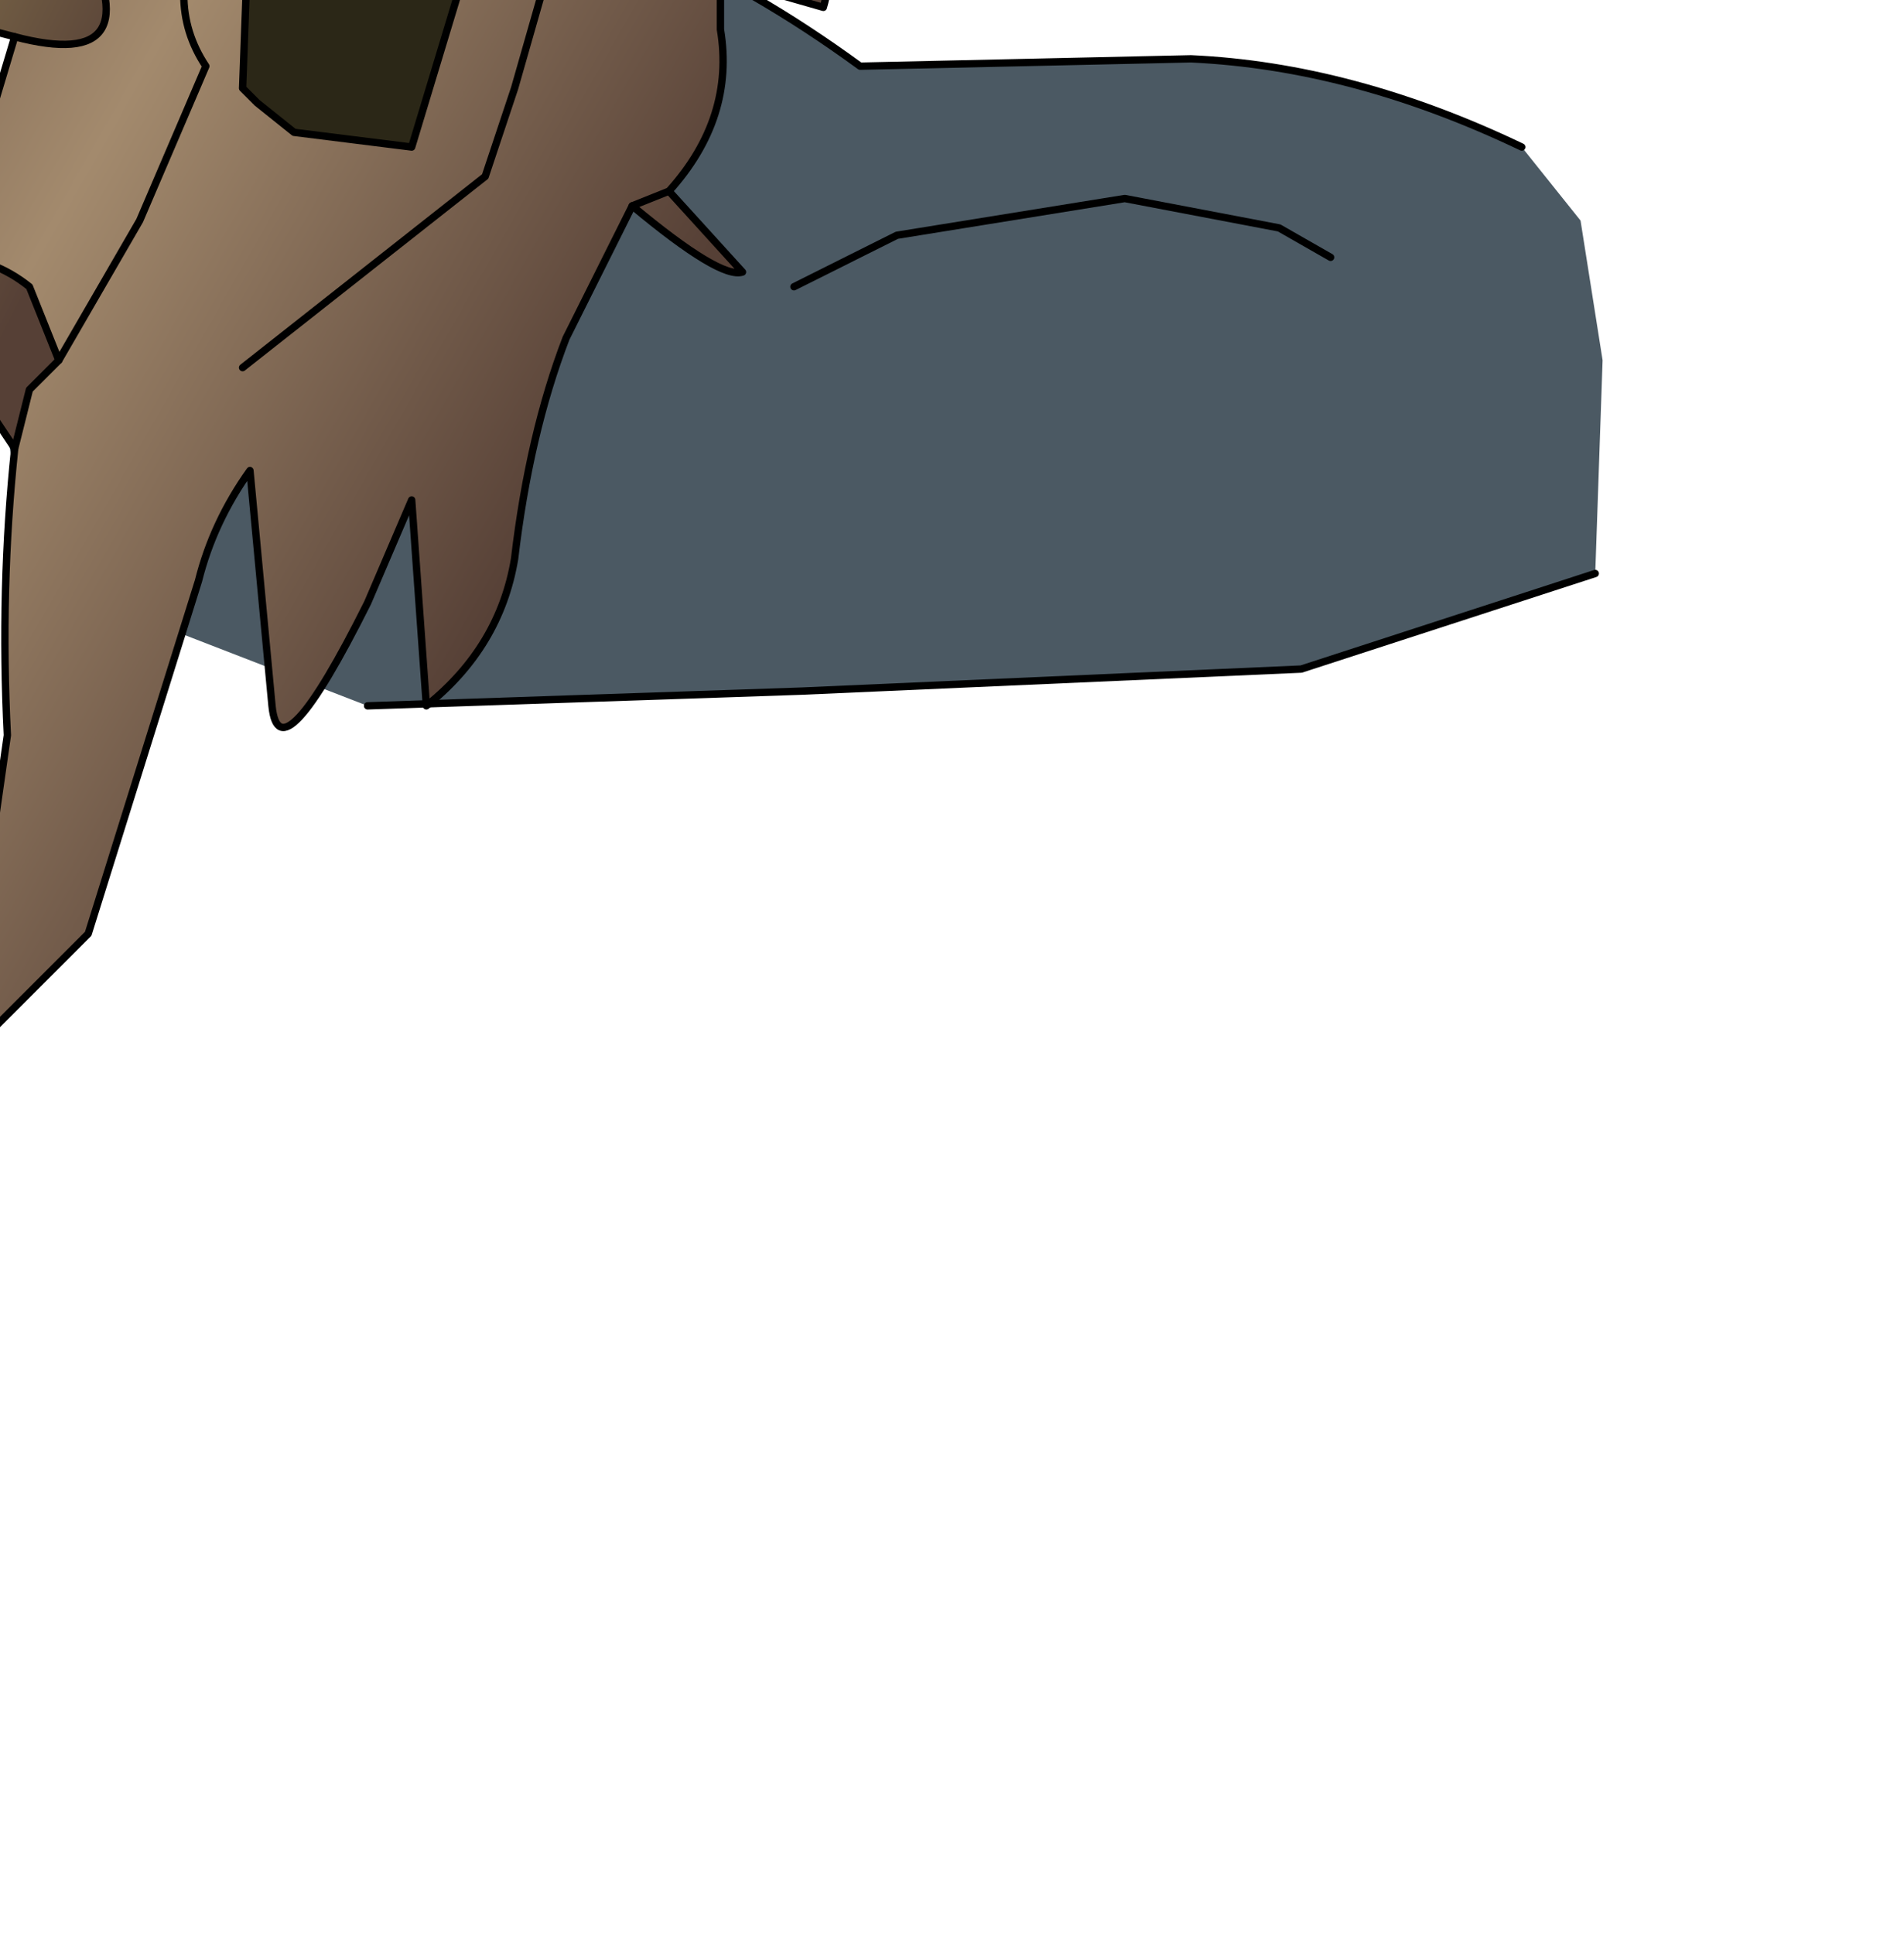 <?xml version="1.0" encoding="UTF-8" standalone="no"?>
<svg xmlns:xlink="http://www.w3.org/1999/xlink" height="13.15px" width="12.95px" xmlns="http://www.w3.org/2000/svg">
  <g transform="matrix(1.0, 0.0, 0.0, 1.0, 0.0, 0.0)">
    <path d="M10.35 1.0 L10.75 1.5 10.9 2.45 10.85 3.9 8.85 4.55 5.45 4.7 2.5 4.8 0.95 4.2 Q0.05 3.75 0.05 2.8 0.0 1.5 0.8 0.6 L1.0 0.35 Q2.9 -1.7 5.85 0.45 L8.1 0.4 Q9.2 0.45 10.35 1.0 M9.05 1.75 L8.7 1.55 7.65 1.35 6.1 1.6 5.4 1.95 6.1 1.6 7.65 1.35 8.7 1.55 9.05 1.75" fill="#4b5963" fill-rule="evenodd" stroke="none"/>
    <path d="M5.4 1.95 L6.1 1.6 7.65 1.35 8.7 1.55 9.05 1.75" fill="none" stroke="#000000" stroke-linecap="round" stroke-linejoin="round" stroke-width="0.05"/>
    <path d="M10.35 1.0 Q9.2 0.45 8.1 0.4 L5.85 0.45 Q2.9 -1.7 1.0 0.35 M2.5 4.8 L5.45 4.7 8.85 4.55 10.85 3.9" fill="none" stroke="#000000" stroke-linecap="round" stroke-linejoin="round" stroke-width="0.05"/>
    <path d="M4.15 -4.1 L4.35 -4.4 Q5.05 -4.4 4.9 -3.9 L4.15 -4.1 M4.15 -3.8 L4.25 -3.8 4.45 -3.6 Q4.65 -2.85 4.2 -2.05 4.0 -1.7 3.7 -1.7 L3.65 -1.75 3.25 -2.25 3.2 -2.45 4.15 -3.8 M3.1 -1.85 L3.45 -1.15 2.8 1.0 2.0 0.9 1.75 0.7 1.65 0.6 1.7 -0.75 3.1 -1.85" fill="#2b2717" fill-rule="evenodd" stroke="none"/>
    <path d="M1.5 -2.35 Q2.1 -2.65 2.55 -3.3 L4.15 -5.5 6.0 -5.45 Q6.7 -5.5 6.55 -4.95 L6.35 -4.35 6.55 -4.95 7.3 -4.2 7.3 -4.0 Q6.85 -4.1 6.35 -4.35 L6.15 -4.0 6.75 -3.35 6.55 -3.0 5.8 -3.3 6.15 -4.0 5.8 -3.3 5.45 -2.6 5.85 -2.35 6.2 -1.6 5.85 -1.75 5.15 -1.95 5.1 -0.8 Q5.75 -0.45 5.6 0.05 L4.9 -0.15 4.9 0.2 Q5.0 0.8 4.55 1.3 L5.05 1.85 Q4.9 1.9 4.3 1.4 L3.85 2.3 Q3.6 2.95 3.5 3.8 3.4 4.4 2.9 4.8 L2.8 3.4 2.5 4.1 Q1.9 5.3 1.85 4.8 L1.7 3.2 Q1.45 3.55 1.35 3.95 L0.6 6.35 -0.45 7.4 -0.8 7.6 -1.85 7.4 -1.85 7.35 -0.95 6.8 Q-0.25 6.4 -0.05 5.7 L0.05 5.0 Q0.0 4.0 0.1 3.05 L0.2 2.65 0.4 2.45 0.2 1.95 Q-0.05 1.75 -0.35 1.75 L0.1 0.25 Q1.05 0.5 0.55 -0.45 L0.45 -0.55 0.7 -1.05 Q0.9 -0.6 0.95 -1.05 L0.95 -1.55 1.2 -1.85 1.45 -1.7 1.5 -2.35 M2.3 -1.85 L1.4 -0.6 Q1.1 0.0 1.4 0.45 L0.95 1.5 0.4 2.45 0.95 1.5 1.4 0.45 Q1.1 0.0 1.4 -0.6 L2.3 -1.85 M4.15 -3.8 L3.2 -2.45 3.25 -2.25 3.65 -1.75 3.7 -1.7 Q4.0 -1.7 4.2 -2.05 4.65 -2.85 4.45 -3.6 L4.25 -3.8 4.15 -3.8 M4.15 -4.1 L4.9 -3.9 Q5.05 -4.4 4.35 -4.4 L4.15 -4.1 M3.1 -1.85 L1.7 -0.75 1.65 0.6 1.75 0.7 2.0 0.9 2.8 1.0 3.45 -1.15 3.1 -1.85 M4.3 1.4 L4.55 1.3 4.3 1.4 M5.1 -0.8 L4.9 -0.15 5.1 -0.8 M5.45 -2.6 L5.15 -1.95 5.45 -2.6 M3.8 -0.45 L3.5 0.6 3.3 1.2 1.65 2.5 3.3 1.2 3.5 0.6 3.8 -0.45" fill="url(#gradient0)" fill-rule="evenodd" stroke="none"/>
    <path d="M1.5 -2.35 L1.45 -1.7 1.2 -1.85 Q0.8 -2.2 0.2 -2.35 L-0.55 -2.6 Q-0.75 -2.7 -0.55 -2.7 L1.5 -2.35 M0.95 -1.55 L0.95 -1.05 Q0.9 -0.6 0.7 -1.05 L0.4 -1.3 Q0.0 -1.8 -0.45 -1.8 L0.15 -1.85 Q0.8 -1.9 0.95 -1.55 M0.45 -0.55 L0.55 -0.45 Q1.05 0.5 0.1 0.25 L-1.25 -0.1 Q-1.85 -0.2 -2.0 -0.45 L0.45 -0.55 M-0.35 1.75 Q-0.05 1.75 0.2 1.95 L0.4 2.45 0.2 2.65 0.1 3.05 -0.1 2.75 -0.5 2.1 Q-0.7 1.75 -0.35 1.75" fill="url(#gradient1)" fill-rule="evenodd" stroke="none"/>
    <path d="M6.55 -4.95 Q6.7 -5.5 6.0 -5.45 L4.15 -5.5 2.55 -3.3 Q2.1 -2.65 1.5 -2.35 M1.2 -1.85 L0.95 -1.55 M0.7 -1.05 L0.45 -0.55 M0.1 0.25 L-0.35 1.75 M0.4 2.45 L0.95 1.5 1.4 0.45 Q1.1 0.0 1.4 -0.6 L2.3 -1.85 M6.15 -4.0 L6.35 -4.35 6.55 -4.95 M6.15 -4.0 L5.8 -3.3 5.45 -2.6 5.15 -1.95 5.1 -0.8 4.9 -0.15 4.9 0.2 Q5.0 0.8 4.55 1.3 L4.3 1.4 3.85 2.3 Q3.6 2.95 3.5 3.8 3.4 4.4 2.9 4.8 L2.8 3.4 2.5 4.1 Q1.9 5.3 1.85 4.8 L1.7 3.2 Q1.45 3.55 1.35 3.95 L0.6 6.35 -0.45 7.4 -0.8 7.6 -1.85 7.4 -1.85 7.35 -0.95 6.8 Q-0.25 6.4 -0.05 5.7 L0.05 5.0 Q0.0 4.0 0.1 3.05 L0.2 2.65 0.4 2.45" fill="none" stroke="#000000" stroke-linecap="round" stroke-linejoin="round" stroke-width="0.05"/>
    <path d="M1.5 -2.35 L1.45 -1.7 1.2 -1.85 Q0.8 -2.2 0.2 -2.35 L-0.55 -2.6 Q-0.75 -2.7 -0.55 -2.7 L1.5 -2.35 M0.95 -1.55 L0.95 -1.05 Q0.9 -0.6 0.7 -1.05 L0.4 -1.3 Q0.0 -1.8 -0.45 -1.8 L0.15 -1.85 Q0.8 -1.9 0.95 -1.55 M0.45 -0.55 L0.55 -0.45 Q1.05 0.5 0.1 0.25 L-1.25 -0.1 Q-1.85 -0.2 -2.0 -0.45 L0.45 -0.55 M-0.35 1.75 Q-0.05 1.75 0.2 1.95 L0.4 2.45 M4.15 -3.8 L3.2 -2.45 3.25 -2.25 3.65 -1.75 3.7 -1.7 Q4.0 -1.7 4.2 -2.05 4.65 -2.85 4.45 -3.6 L4.25 -3.8 4.15 -3.8 M4.15 -4.1 L4.9 -3.9 Q5.05 -4.4 4.35 -4.4 L4.15 -4.1 M3.1 -1.85 L1.7 -0.75 1.65 0.6 1.75 0.7 2.0 0.9 2.8 1.0 3.45 -1.15 3.1 -1.85 M6.55 -4.95 L7.3 -4.2 7.3 -4.0 Q6.85 -4.1 6.35 -4.35 M5.8 -3.3 L6.55 -3.0 6.75 -3.35 6.15 -4.0 M5.45 -2.6 L5.85 -2.35 6.2 -1.6 5.85 -1.75 5.15 -1.95 M5.1 -0.8 Q5.75 -0.45 5.6 0.05 L4.9 -0.15 M4.55 1.3 L5.05 1.85 Q4.9 1.9 4.3 1.4 M0.1 3.05 L-0.1 2.75 -0.5 2.1 Q-0.7 1.75 -0.35 1.75 M1.65 2.5 L3.3 1.2 3.5 0.6 3.8 -0.45" fill="none" stroke="#000000" stroke-linecap="round" stroke-linejoin="round" stroke-width="0.05"/>
  </g>
  <defs>
    <linearGradient gradientTransform="matrix(0.004, 0.003, -0.004, 0.007, 1.65, -0.95)" gradientUnits="userSpaceOnUse" id="gradient0" spreadMethod="pad" x1="-819.2" x2="819.2">
      <stop offset="0.0" stop-color="#564036"/>
      <stop offset="0.514" stop-color="#a38a6d"/>
      <stop offset="1.0" stop-color="#564036"/>
    </linearGradient>
    <linearGradient gradientTransform="matrix(0.004, 0.002, -0.002, 0.004, -0.95, -3.95)" gradientUnits="userSpaceOnUse" id="gradient1" spreadMethod="pad" x1="-819.2" x2="819.2">
      <stop offset="0.0" stop-color="#564036"/>
      <stop offset="0.514" stop-color="#aa9960"/>
      <stop offset="1.0" stop-color="#564036"/>
    </linearGradient>
  </defs>
</svg>
